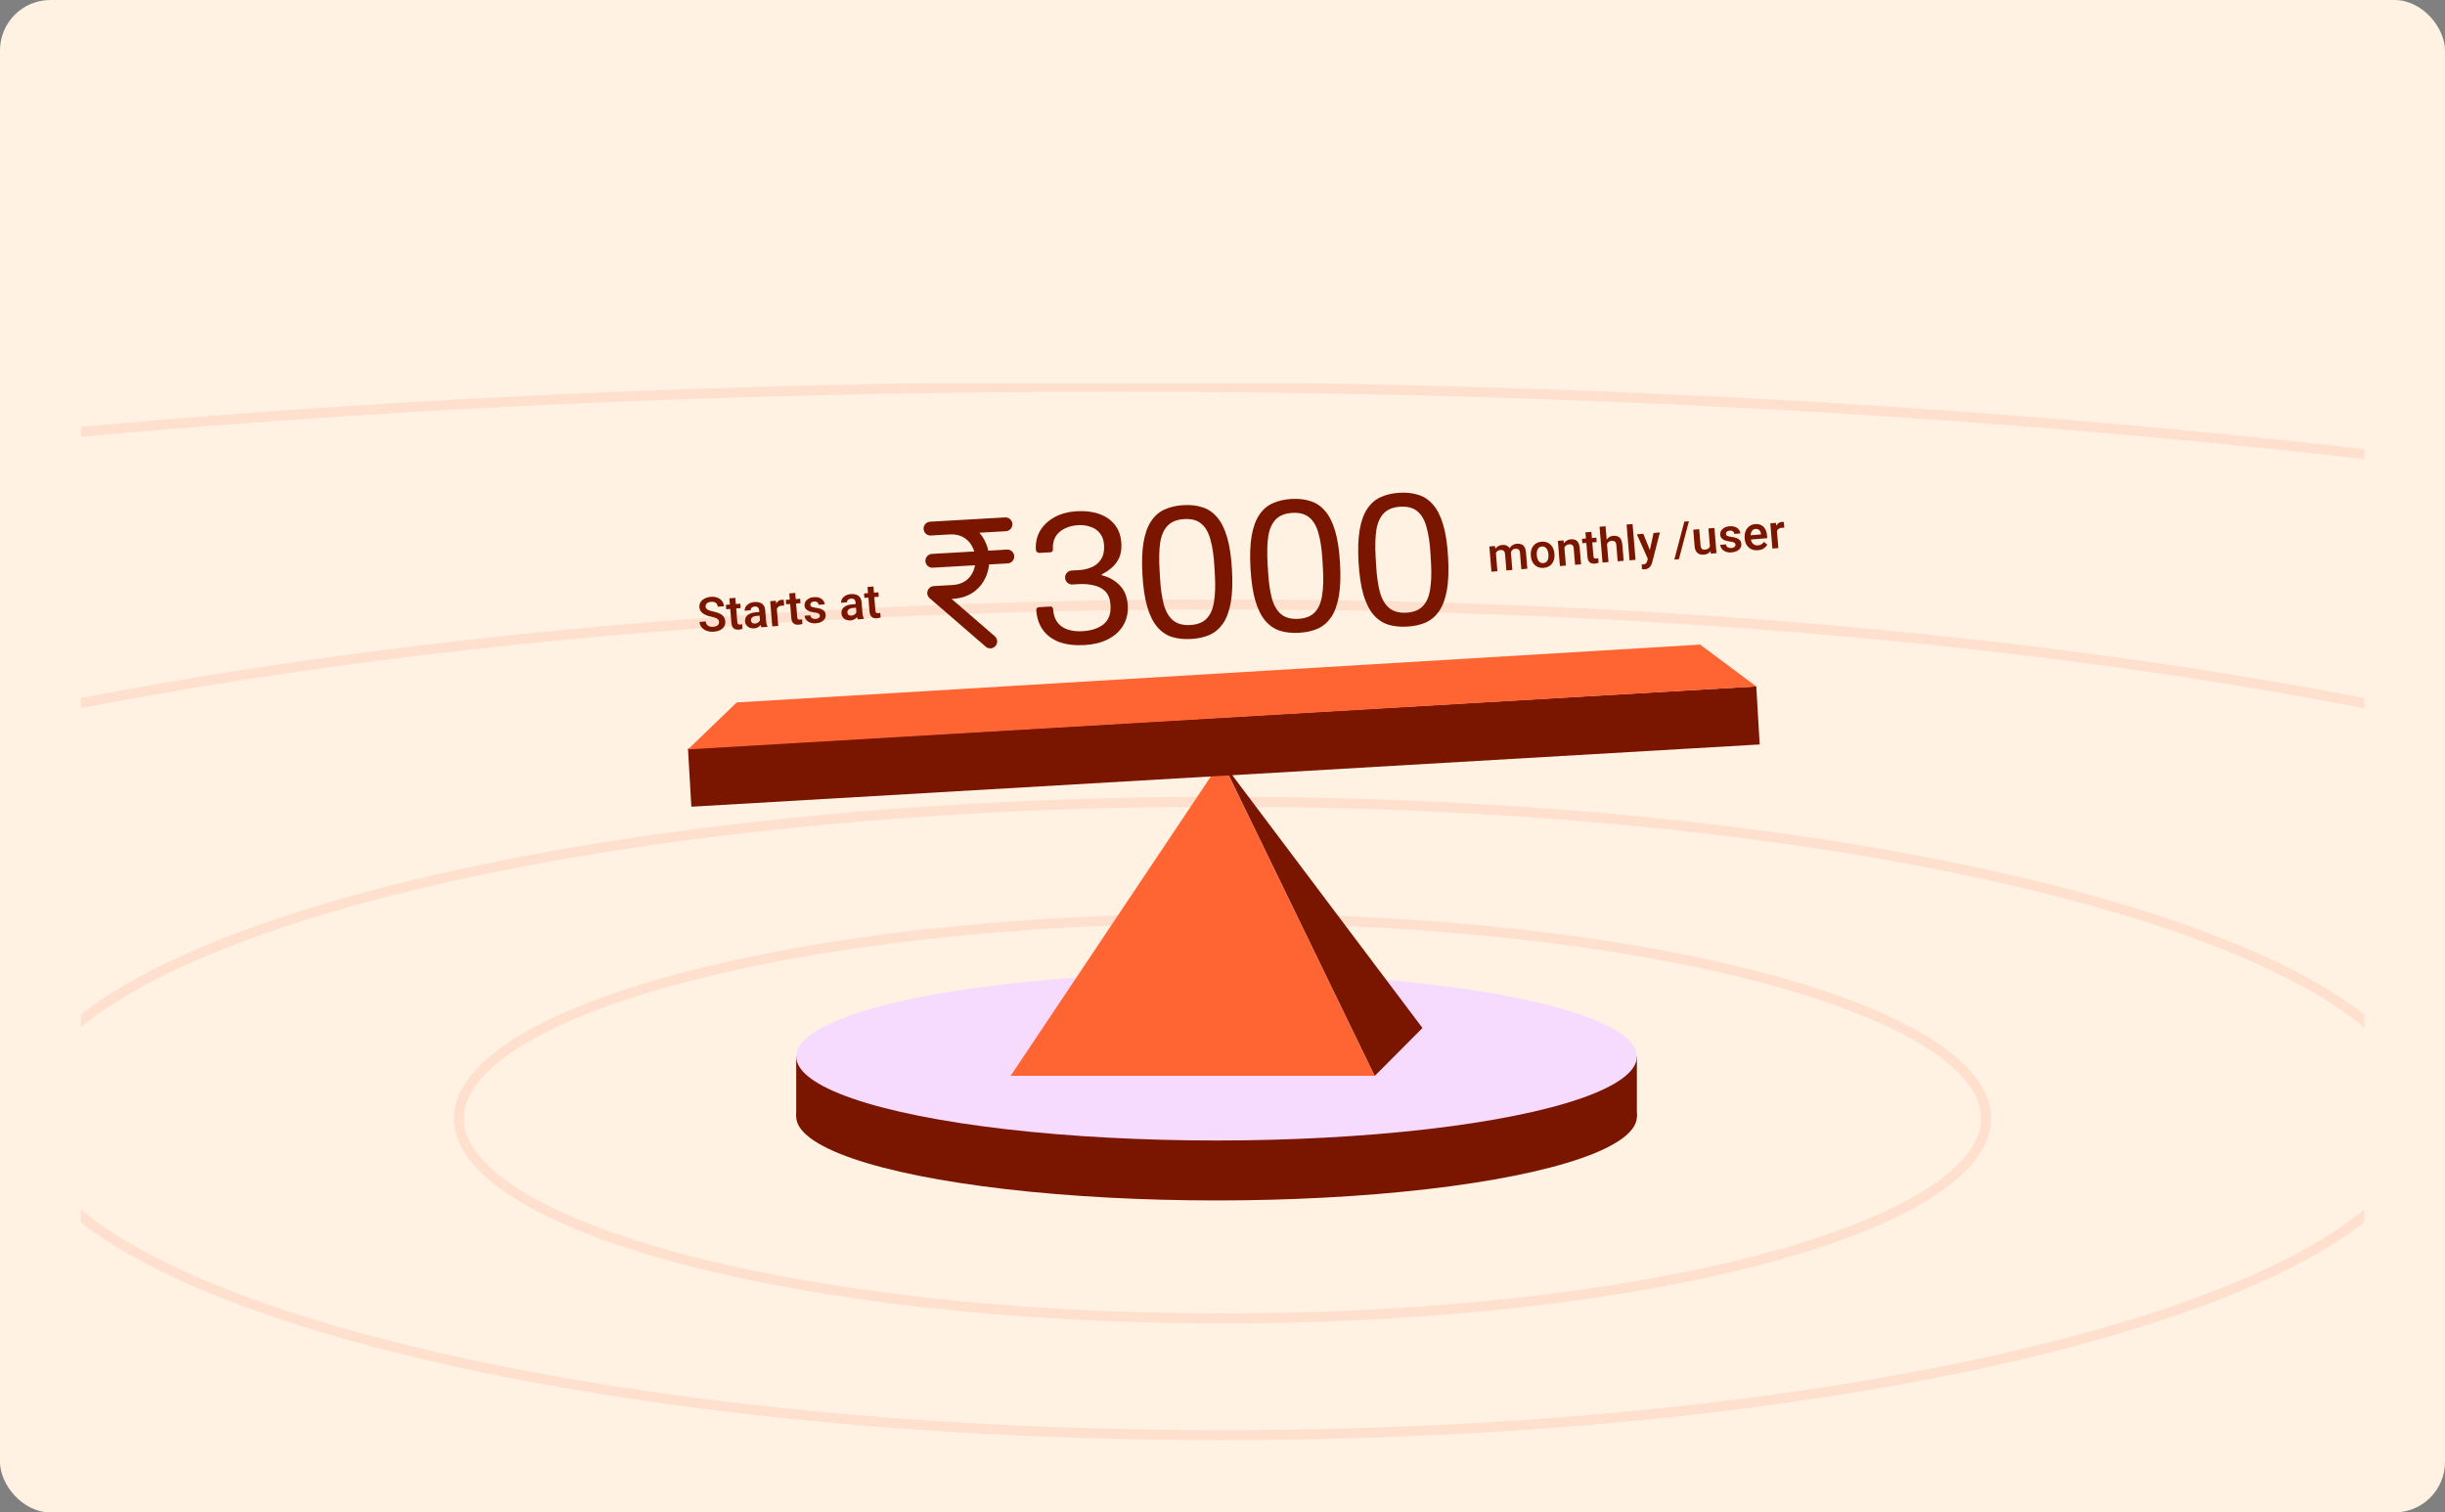 <svg width="970" height="600" viewBox="0 0 970 600" fill="none" xmlns="http://www.w3.org/2000/svg">
<rect x="0" y="0" width="970" height="600" fill="#808080" stroke="none"/>
<rect width="970" height="600" rx="20" fill="#FFF2E2"/>
<g clip-path="url(#clip0_1173_9487)">
<path d="M787.945 443.706C787.945 453.856 780.203 464.034 764.915 473.676C749.726 483.254 727.615 491.954 700.114 499.289C645.141 513.953 569.086 523.046 485 523.046C400.914 523.046 324.859 513.953 269.887 499.289C242.386 491.954 220.274 483.254 205.086 473.676C189.797 464.034 182.055 453.856 182.055 443.706C182.055 433.556 189.797 423.379 205.086 413.737C220.274 404.159 242.386 395.459 269.887 388.123C324.859 373.46 400.914 364.367 485 364.367C569.086 364.367 645.141 373.46 700.114 388.123C727.615 395.459 749.726 404.159 764.915 413.737C780.203 423.379 787.945 433.556 787.945 443.706Z" stroke="#FFE0CF" stroke-width="4"/>
<path d="M961.515 443.707C961.515 460.249 948.916 476.517 924.844 491.697C900.872 506.814 866.051 520.503 822.845 532.027C736.461 555.069 617.013 569.344 484.996 569.344C352.979 569.344 233.53 555.069 147.147 532.027C103.941 520.503 69.12 506.814 45.148 491.697C21.076 476.517 8.477 460.249 8.477 443.707C8.477 427.164 21.076 410.897 45.148 395.716C69.12 380.599 103.941 366.91 147.147 355.386C233.53 332.345 352.979 318.069 484.996 318.069C617.013 318.069 736.461 332.345 822.845 355.386C866.051 366.91 900.872 380.599 924.844 395.716C948.916 410.897 961.515 427.164 961.515 443.707Z" stroke="#FFE0CF" stroke-width="4"/>
<path d="M1255.05 443.706C1255.05 471.059 1234.24 497.626 1195.31 522.173C1156.49 546.658 1100.17 568.782 1030.41 587.391C890.904 624.601 698.071 647.64 484.996 647.64C271.92 647.64 79.087 624.601 -60.416 587.391C-130.183 568.782 -186.498 546.658 -225.324 522.173C-264.249 497.626 -285.062 471.059 -285.062 443.706C-285.062 416.353 -264.249 389.787 -225.324 365.239C-186.498 340.755 -130.183 318.631 -60.416 300.022C79.087 262.811 271.92 239.772 484.996 239.772C698.071 239.772 890.904 262.811 1030.41 300.022C1100.17 318.631 1156.49 340.755 1195.31 365.239C1234.24 389.787 1255.05 416.353 1255.05 443.706Z" stroke="#FFE0CF" stroke-width="4"/>
<path d="M1561.35 411.09C1561.35 428.393 1553.79 445.445 1539.07 462.101C1524.34 478.77 1502.53 494.945 1474.27 510.417C1417.75 541.359 1335.84 569.288 1234.45 592.766C1031.7 639.717 751.502 668.775 441.937 668.775C132.371 668.775 -147.824 639.717 -350.574 592.766C-451.965 569.288 -533.877 541.359 -590.394 510.417C-618.653 494.945 -640.469 478.77 -655.199 462.101C-669.917 445.445 -677.48 428.393 -677.48 411.09C-677.48 393.787 -669.917 376.735 -655.199 360.079C-640.469 343.41 -618.653 327.235 -590.394 311.763C-533.877 280.821 -451.965 252.892 -350.574 229.414C-147.824 182.463 132.371 153.405 441.937 153.405C751.502 153.405 1031.7 182.463 1234.45 229.414C1335.84 252.892 1417.75 280.821 1474.27 311.763C1502.53 327.235 1524.34 343.41 1539.07 360.079C1553.79 376.735 1561.35 393.787 1561.35 411.09Z" stroke="#FFE0CF" stroke-width="4"/>
<ellipse cx="482.638" cy="442.948" rx="166.762" ry="33.297" fill="#7A1600"/>
<rect x="315.877" y="419.165" width="333.523" height="23.943" fill="#7A1600"/>
<ellipse cx="482.638" cy="419.165" rx="166.762" ry="33.297" fill="#F7DBFF"/>
<path d="M545.354 426.811H400.945L484.615 301.71L545.354 426.811Z" fill="#FE6533"/>
<path d="M564.331 407.829L485 302.393L545.41 426.837L564.331 407.829Z" fill="#7A1600"/>
<rect x="272.939" y="297.008" width="424.552" height="23.073" transform="rotate(-3.335 272.939 297.008)" fill="#7A1600"/>
<path d="M292.267 278.678L674.487 255.732L696.77 272.329L272.94 297.303L292.267 278.678Z" fill="#FE6533"/>
<path d="M369.154 209.71L398.902 208.008M369.885 222.48L399.633 220.778M392.858 254.478L370.616 235.25L378.053 234.824C394.579 233.879 393.118 208.339 376.591 209.284" stroke="#7A1600" stroke-width="5.484" stroke-linecap="round" stroke-linejoin="round"/>
<path d="M558.293 248.588C555.501 248.748 552.985 248.491 550.746 247.819C548.503 247.097 546.552 245.783 544.893 243.877C543.23 241.922 541.903 239.272 540.911 235.927C539.917 232.533 539.271 228.243 538.974 223.058C538.678 217.872 538.831 213.562 539.435 210.126C540.036 206.64 541.052 203.856 542.483 201.773C543.912 199.641 545.7 198.113 547.848 197.19C549.993 196.216 552.462 195.65 555.254 195.49C558.046 195.33 560.538 195.613 562.731 196.338C564.97 197.01 566.921 198.324 568.583 200.28C570.243 202.185 571.57 204.836 572.565 208.23C573.557 211.575 574.201 215.84 574.497 221.025C574.794 226.21 574.642 230.545 574.041 234.031C573.438 237.467 572.421 240.251 570.993 242.384C569.561 244.467 567.773 245.995 565.628 246.968C563.53 247.888 561.085 248.428 558.293 248.588ZM557.976 243.054C560.818 242.891 562.97 242.043 564.433 240.508C565.946 238.971 566.92 236.765 567.355 233.888C567.841 231.01 567.962 227.451 567.72 223.213L567.523 219.773C567.278 215.485 566.75 211.939 565.939 209.135C565.175 206.277 563.954 204.171 562.276 202.816C560.648 201.459 558.413 200.862 555.571 201.024C552.729 201.187 550.552 202.037 549.039 203.574C547.526 205.111 546.527 207.319 546.042 210.198C545.606 213.074 545.511 216.656 545.756 220.944L545.949 224.309C546.191 228.547 546.694 232.095 547.458 234.952C548.272 237.807 549.518 239.911 551.196 241.266C552.874 242.62 555.134 243.216 557.976 243.054Z" fill="#7A1600"/>
<path d="M515.424 251.041C512.632 251.201 510.116 250.945 507.876 250.272C505.634 249.55 503.683 248.236 502.024 246.331C500.361 244.375 499.034 241.725 498.042 238.38C497.048 234.986 496.402 230.696 496.105 225.511C495.809 220.326 495.962 216.015 496.566 212.579C497.167 209.093 498.183 206.309 499.614 204.226C501.043 202.094 502.831 200.566 504.979 199.643C507.124 198.67 509.593 198.103 512.385 197.943C515.177 197.784 517.669 198.066 519.861 198.791C522.101 199.463 524.052 200.777 525.714 202.733C527.374 204.639 528.701 207.289 529.696 210.683C530.687 214.028 531.332 218.293 531.628 223.478C531.925 228.663 531.773 232.998 531.172 236.484C530.568 239.92 529.552 242.704 528.124 244.837C526.692 246.92 524.904 248.448 522.759 249.421C520.661 250.341 518.215 250.881 515.424 251.041ZM515.107 245.507C517.949 245.344 520.101 244.496 521.564 242.961C523.076 241.424 524.051 239.218 524.486 236.342C524.972 233.463 525.093 229.904 524.851 225.666L524.654 222.226C524.409 217.939 523.88 214.392 523.07 211.588C522.306 208.73 521.085 206.624 519.407 205.27C517.778 203.912 515.543 203.315 512.702 203.477C509.86 203.64 507.682 204.49 506.17 206.027C504.657 207.564 503.658 209.772 503.173 212.651C502.737 215.527 502.642 219.109 502.887 223.397L503.08 226.762C503.322 231 503.825 234.548 504.589 237.405C505.403 240.26 506.649 242.364 508.327 243.719C510.005 245.074 512.265 245.67 515.107 245.507Z" fill="#7A1600"/>
<path d="M472.552 253.494C469.76 253.654 467.245 253.398 465.005 252.726C462.763 252.004 460.812 250.69 459.153 248.784C457.49 246.828 456.163 244.178 455.171 240.833C454.177 237.439 453.531 233.149 453.234 227.964C452.937 222.779 453.091 218.468 453.695 215.032C454.295 211.547 455.312 208.762 456.743 206.68C458.172 204.547 459.96 203.019 462.108 202.096C464.253 201.123 466.722 200.556 469.514 200.396C472.306 200.237 474.798 200.519 476.99 201.244C479.23 201.916 481.181 203.23 482.843 205.186C484.503 207.092 485.83 209.742 486.825 213.136C487.816 216.481 488.461 220.746 488.757 225.931C489.054 231.116 488.902 235.452 488.301 238.937C487.697 242.373 486.681 245.158 485.253 247.29C483.821 249.373 482.033 250.901 479.888 251.874C477.789 252.794 475.344 253.334 472.552 253.494ZM472.236 247.96C475.078 247.797 477.23 246.949 478.693 245.415C480.205 243.877 481.18 241.671 481.615 238.795C482.101 235.916 482.222 232.357 481.98 228.12L481.783 224.679C481.537 220.392 481.009 216.846 480.199 214.041C479.435 211.183 478.214 209.077 476.536 207.723C474.907 206.365 472.672 205.768 469.83 205.931C466.989 206.093 464.811 206.943 463.299 208.48C461.786 210.017 460.787 212.225 460.301 215.104C459.866 217.98 459.771 221.562 460.016 225.85L460.209 229.215C460.451 233.453 460.954 237.001 461.718 239.858C462.532 242.713 463.778 244.818 465.456 246.172C467.134 247.527 469.394 248.123 472.236 247.96Z" fill="#7A1600"/>
<path d="M430.379 255.907C426.391 256.135 422.991 255.73 420.18 254.69C417.367 253.601 415.198 251.974 413.674 249.81C412.149 247.647 411.299 245.019 411.122 241.928V241.928C411.091 241.391 411.501 240.931 412.038 240.9L416.75 240.631C417.287 240.6 417.747 241.01 417.778 241.547V241.547C417.955 244.638 419.062 246.951 421.101 248.485C423.186 249.966 425.974 250.607 429.464 250.407C432.954 250.208 435.728 249.298 437.787 247.68C439.842 246.012 440.774 243.507 440.583 240.167C440.443 237.724 439.763 235.887 438.542 234.657C437.321 233.426 435.774 232.614 433.901 232.221C432.074 231.775 430.139 231.611 428.095 231.728L425.478 231.878C423.949 231.965 422.64 230.797 422.552 229.269V229.269C422.465 227.741 423.633 226.431 425.161 226.344L428.003 226.181C429.897 226.073 431.625 225.674 433.186 224.984C434.748 224.294 435.963 223.249 436.834 221.849C437.751 220.396 438.147 218.573 438.021 216.379C437.907 214.385 437.366 212.79 436.397 211.595C435.478 210.397 434.253 209.542 432.724 209.029C431.191 208.467 429.527 208.237 427.732 208.339C425.738 208.453 423.963 208.905 422.407 209.694C420.849 210.434 419.635 211.504 418.765 212.904C417.944 214.302 417.592 216.022 417.709 218.067V218.067C417.74 218.604 417.33 219.064 416.793 219.094L412.381 219.347C411.637 219.389 411 218.821 410.957 218.078V218.078C410.795 215.236 411.375 212.702 412.698 210.475C414.071 208.246 415.995 206.46 418.469 205.118C420.993 203.773 423.925 203.005 427.266 202.814C430.556 202.625 433.478 202.983 436.031 203.888C438.633 204.789 440.716 206.221 442.279 208.182C443.842 210.144 444.709 212.62 444.88 215.611C445.006 217.805 444.714 219.698 444.004 221.289C443.292 222.83 442.317 224.136 441.077 225.208C439.874 226.248 438.566 227.13 437.155 227.852C437.08 227.891 437.034 227.97 437.039 228.055V228.055C437.044 228.149 437.111 228.229 437.204 228.251C439.924 228.905 442.248 230.207 444.176 232.158C446.141 234.147 447.22 236.836 447.414 240.226C447.588 243.268 446.965 245.929 445.545 248.211C444.175 250.491 442.153 252.307 439.479 253.661C436.853 254.961 433.819 255.71 430.379 255.907Z" fill="#7A1600"/>
<path d="M283.21 250.608C282.556 250.662 281.908 250.628 281.265 250.508C280.622 250.381 280.026 250.16 279.479 249.845C278.938 249.529 278.491 249.116 278.139 248.605C277.792 248.088 277.589 247.462 277.528 246.729L279.997 246.525C280.032 246.951 280.133 247.309 280.3 247.599C280.472 247.883 280.695 248.109 280.97 248.279C281.245 248.449 281.558 248.563 281.91 248.621C282.263 248.679 282.642 248.691 283.049 248.657C283.579 248.614 284.011 248.504 284.344 248.327C284.677 248.151 284.919 247.926 285.07 247.653C285.228 247.38 285.292 247.073 285.264 246.734C285.236 246.383 285.137 246.09 284.969 245.856C284.8 245.615 284.503 245.404 284.079 245.221C283.66 245.032 283.055 244.853 282.266 244.682C281.621 244.542 281.018 244.372 280.455 244.17C279.898 243.967 279.403 243.72 278.969 243.426C278.536 243.133 278.187 242.783 277.924 242.377C277.667 241.964 277.515 241.473 277.468 240.906C277.408 240.173 277.558 239.509 277.919 238.914C278.285 238.32 278.82 237.835 279.521 237.461C280.223 237.086 281.048 236.86 281.997 236.782C283.008 236.699 283.892 236.812 284.65 237.122C285.414 237.426 286.018 237.872 286.464 238.462C286.91 239.052 287.164 239.733 287.228 240.503L284.759 240.706C284.725 240.287 284.604 239.922 284.399 239.61C284.199 239.297 283.91 239.067 283.532 238.918C283.159 238.762 282.692 238.708 282.132 238.754C281.608 238.797 281.176 238.91 280.838 239.093C280.505 239.276 280.263 239.506 280.113 239.786C279.968 240.064 279.909 240.37 279.937 240.703C279.964 241.03 280.089 241.308 280.313 241.538C280.543 241.767 280.875 241.966 281.311 242.135C281.747 242.298 282.284 242.449 282.922 242.589C283.944 242.797 284.802 243.071 285.494 243.411C286.185 243.745 286.716 244.166 287.087 244.676C287.457 245.179 287.672 245.791 287.732 246.512C287.795 247.277 287.649 247.953 287.294 248.541C286.945 249.128 286.422 249.599 285.725 249.954C285.028 250.31 284.19 250.528 283.21 250.608ZM293.832 241.235L288.127 241.705L287.983 239.957L293.688 239.487L293.832 241.235ZM291.73 237.182L292.519 246.77C292.544 247.072 292.606 247.3 292.705 247.453C292.804 247.6 292.933 247.695 293.092 247.738C293.257 247.78 293.447 247.792 293.663 247.774C293.817 247.762 293.964 247.74 294.104 247.71C294.245 247.68 294.354 247.652 294.433 247.627L294.583 249.449C294.397 249.526 294.182 249.596 293.939 249.66C293.696 249.723 293.411 249.768 293.084 249.795C292.56 249.839 292.087 249.784 291.665 249.633C291.243 249.475 290.9 249.196 290.638 248.796C290.381 248.395 290.224 247.846 290.167 247.15L289.363 237.377L291.73 237.182ZM301.186 242.147C301.145 241.642 300.973 241.252 300.671 240.979C300.375 240.7 299.944 240.583 299.377 240.63C299.038 240.658 298.747 240.74 298.504 240.878C298.266 241.01 298.088 241.179 297.968 241.388C297.849 241.596 297.8 241.83 297.821 242.089L295.454 242.284C295.409 241.735 295.537 241.213 295.837 240.716C296.143 240.213 296.596 239.791 297.194 239.45C297.793 239.109 298.515 238.904 299.359 238.835C300.117 238.772 300.8 238.846 301.407 239.057C302.019 239.261 302.516 239.605 302.897 240.089C303.279 240.572 303.501 241.199 303.564 241.97L303.925 246.353C303.965 246.839 304.034 247.259 304.131 247.611C304.228 247.957 304.349 248.257 304.494 248.512L304.507 248.669L302.093 248.868C301.956 248.631 301.84 248.321 301.747 247.937C301.659 247.554 301.6 247.174 301.569 246.798L301.186 242.147ZM301.701 244.218L300.166 244.344C299.377 244.409 298.798 244.609 298.429 244.943C298.058 245.272 297.894 245.682 297.934 246.175C297.966 246.558 298.121 246.864 298.401 247.096C298.687 247.327 299.067 247.423 299.542 247.384C299.985 247.347 300.363 247.226 300.675 247.02C300.987 246.815 301.225 246.578 301.389 246.31C301.553 246.036 301.629 245.784 301.616 245.556L302.433 246.55C302.373 246.803 302.269 247.078 302.12 247.376C301.97 247.674 301.764 247.961 301.502 248.237C301.245 248.512 300.929 248.746 300.554 248.939C300.179 249.131 299.735 249.248 299.224 249.29C298.577 249.343 297.983 249.262 297.444 249.046C296.911 248.829 296.479 248.508 296.146 248.082C295.818 247.65 295.631 247.15 295.585 246.583C295.497 245.523 295.825 244.677 296.567 244.044C297.315 243.406 298.426 243.026 299.899 242.905L301.582 242.766L301.701 244.218ZM308.751 248.32L306.384 248.515L305.56 238.51L307.807 238.325L308.093 240.331L308.751 248.32ZM311.112 240.259C310.969 240.246 310.813 240.241 310.646 240.242C310.484 240.243 310.327 240.25 310.173 240.262C309.673 240.303 309.265 240.427 308.946 240.633C308.628 240.833 308.396 241.107 308.251 241.454C308.111 241.794 308.045 242.194 308.051 242.652L307.521 242.659C307.452 241.814 307.5 241.047 307.667 240.357C307.833 239.661 308.119 239.1 308.525 238.676C308.936 238.245 309.471 238.002 310.131 237.948C310.26 237.937 310.406 237.938 310.569 237.949C310.73 237.954 310.856 237.972 310.945 238.002L311.112 240.259ZM317.594 239.279L311.89 239.749L311.746 238.001L317.451 237.532L317.594 239.279ZM315.492 235.226L316.281 244.814C316.306 245.116 316.368 245.344 316.468 245.497C316.567 245.644 316.696 245.739 316.854 245.782C317.019 245.824 317.209 245.836 317.425 245.818C317.579 245.806 317.726 245.784 317.867 245.754C318.007 245.724 318.116 245.696 318.195 245.671L318.345 247.493C318.159 247.57 317.944 247.641 317.701 247.704C317.458 247.767 317.174 247.813 316.847 247.839C316.323 247.883 315.85 247.828 315.428 247.677C315.005 247.519 314.663 247.24 314.4 246.84C314.144 246.439 313.987 245.89 313.93 245.194L313.125 235.421L315.492 235.226ZM323.717 247.274C322.798 247.35 322.008 247.25 321.346 246.976C320.69 246.695 320.178 246.312 319.809 245.827C319.446 245.342 319.243 244.828 319.198 244.286L321.473 244.098C321.529 244.478 321.662 244.781 321.873 245.006C322.09 245.224 322.35 245.373 322.655 245.453C322.965 245.533 323.284 245.56 323.611 245.533C323.993 245.501 324.309 245.426 324.56 245.306C324.81 245.18 324.993 245.025 325.108 244.842C325.229 244.652 325.28 244.44 325.261 244.205C325.243 243.996 325.172 243.812 325.048 243.655C324.929 243.497 324.71 243.36 324.39 243.244C324.077 243.127 323.619 243.031 323.017 242.957C322.302 242.866 321.666 242.72 321.11 242.518C320.553 242.315 320.105 242.033 319.765 241.67C319.43 241.3 319.24 240.835 319.194 240.274C319.148 239.725 319.264 239.207 319.54 238.719C319.817 238.23 320.236 237.824 320.799 237.498C321.361 237.166 322.043 236.967 322.844 236.901C323.689 236.832 324.425 236.914 325.052 237.148C325.685 237.375 326.185 237.716 326.551 238.17C326.917 238.617 327.125 239.146 327.175 239.757L324.808 239.951C324.776 239.557 324.606 239.229 324.299 238.969C323.992 238.703 323.551 238.593 322.978 238.64C322.633 238.669 322.345 238.748 322.113 238.879C321.882 239.01 321.716 239.173 321.614 239.367C321.511 239.556 321.469 239.758 321.487 239.973C321.504 240.183 321.578 240.363 321.708 240.514C321.844 240.658 322.062 240.779 322.362 240.879C322.661 240.972 323.074 241.053 323.601 241.121C324.366 241.213 325.036 241.36 325.611 241.561C326.192 241.755 326.649 242.04 326.984 242.416C327.325 242.785 327.521 243.281 327.572 243.903C327.621 244.489 327.494 245.027 327.193 245.517C326.898 246.001 326.453 246.397 325.858 246.707C325.262 247.016 324.549 247.206 323.717 247.274ZM339.428 238.999C339.387 238.494 339.215 238.105 338.913 237.832C338.617 237.552 338.186 237.435 337.618 237.482C337.279 237.51 336.988 237.593 336.745 237.731C336.508 237.862 336.329 238.032 336.21 238.24C336.091 238.449 336.042 238.682 336.063 238.941L333.696 239.136C333.651 238.587 333.779 238.065 334.079 237.569C334.385 237.065 334.838 236.643 335.436 236.303C336.035 235.962 336.757 235.756 337.601 235.687C338.359 235.624 339.042 235.699 339.649 235.909C340.261 236.113 340.758 236.457 341.139 236.941C341.52 237.425 341.743 238.052 341.806 238.822L342.167 243.205C342.207 243.692 342.275 244.111 342.373 244.463C342.469 244.809 342.59 245.109 342.735 245.364L342.748 245.521L340.335 245.72C340.198 245.483 340.082 245.173 339.989 244.79C339.901 244.406 339.842 244.026 339.811 243.65L339.428 238.999ZM339.943 241.07L338.408 241.196C337.619 241.261 337.04 241.461 336.67 241.795C336.3 242.124 336.135 242.535 336.176 243.028C336.207 243.41 336.363 243.717 336.643 243.948C336.929 244.179 337.309 244.275 337.783 244.236C338.227 244.199 338.605 244.078 338.917 243.873C339.229 243.667 339.467 243.43 339.631 243.162C339.795 242.888 339.87 242.637 339.858 242.408L340.675 243.402C340.615 243.655 340.511 243.931 340.361 244.228C340.212 244.526 340.006 244.813 339.743 245.089C339.487 245.365 339.171 245.599 338.796 245.791C338.421 245.983 337.977 246.1 337.466 246.142C336.818 246.196 336.225 246.114 335.686 245.898C335.153 245.681 334.72 245.36 334.387 244.934C334.06 244.502 333.873 244.002 333.826 243.435C333.739 242.375 334.067 241.529 334.809 240.897C335.557 240.258 336.668 239.878 338.141 239.757L339.824 239.618L339.943 241.07ZM348.624 236.725L342.919 237.195L342.776 235.447L348.48 234.978L348.624 236.725ZM346.522 232.672L347.311 242.26C347.336 242.562 347.398 242.79 347.498 242.943C347.597 243.09 347.726 243.185 347.884 243.228C348.049 243.27 348.239 243.282 348.455 243.264C348.609 243.252 348.756 243.23 348.897 243.2C349.037 243.17 349.146 243.142 349.225 243.117L349.375 244.939C349.189 245.016 348.974 245.086 348.731 245.15C348.488 245.213 348.203 245.259 347.877 245.285C347.353 245.329 346.88 245.274 346.458 245.123C346.035 244.965 345.693 244.686 345.43 244.286C345.174 243.885 345.017 243.336 344.959 242.64L344.155 232.867L346.522 232.672Z" fill="#7A1600"/>
<path d="M594.067 226.607L591.691 226.803L590.867 216.799L593.105 216.614L593.412 218.646L594.067 226.607ZM592.472 221.358C592.394 220.421 592.474 219.577 592.71 218.825C592.952 218.073 593.352 217.463 593.909 216.995C594.466 216.527 595.182 216.257 596.058 216.185C596.964 216.111 597.729 216.324 598.354 216.825C598.978 217.326 599.342 218.202 599.445 219.453L599.994 226.119L597.627 226.314L597.097 219.879C597.059 219.417 596.958 219.059 596.795 218.805C596.637 218.552 596.425 218.38 596.157 218.29C595.889 218.2 595.579 218.17 595.228 218.199C594.833 218.231 594.5 218.333 594.229 218.505C593.964 218.675 593.752 218.901 593.595 219.18C593.439 219.46 593.331 219.779 593.274 220.138C593.223 220.496 593.214 220.878 593.247 221.285L592.472 221.358ZM598.309 220.58C598.241 219.748 598.326 218.974 598.565 218.259C598.804 217.545 599.197 216.96 599.742 216.506C600.288 216.045 600.986 215.78 601.837 215.71C602.508 215.654 603.098 215.733 603.606 215.946C604.113 216.152 604.519 216.519 604.823 217.046C605.133 217.573 605.325 218.286 605.399 219.186L605.93 225.631L603.554 225.826L603.022 219.373C602.983 218.892 602.882 218.528 602.718 218.281C602.562 218.033 602.35 217.87 602.083 217.793C601.821 217.709 601.518 217.681 601.173 217.71C600.834 217.738 600.543 217.824 600.3 217.968C600.064 218.111 599.869 218.301 599.714 218.537C599.566 218.767 599.46 219.033 599.398 219.336C599.336 219.633 599.319 219.951 599.346 220.29L598.309 220.58ZM607.314 220.388C607.233 219.414 607.347 218.53 607.654 217.735C607.961 216.94 608.441 216.292 609.095 215.792C609.754 215.284 610.574 214.99 611.554 214.91C612.547 214.828 613.413 214.983 614.152 215.375C614.892 215.761 615.475 216.321 615.901 217.056C616.334 217.79 616.59 218.644 616.671 219.618L616.687 219.812C616.766 220.78 616.653 221.664 616.346 222.465C616.046 223.259 615.562 223.907 614.896 224.409C614.236 224.91 613.413 225.201 612.427 225.282C611.44 225.363 610.581 225.211 609.848 224.824C609.115 224.438 608.532 223.878 608.099 223.144C607.666 222.404 607.409 221.55 607.33 220.582L607.314 220.388ZM609.696 220.387C609.744 220.967 609.868 221.493 610.069 221.967C610.268 222.435 610.55 222.799 610.913 223.061C611.275 223.317 611.727 223.422 612.27 223.378C612.812 223.333 613.241 223.155 613.557 222.843C613.872 222.526 614.087 222.12 614.202 221.627C614.322 221.127 614.358 220.587 614.31 220.007L614.294 219.813C614.247 219.24 614.124 218.72 613.924 218.252C613.73 217.778 613.448 217.41 613.079 217.149C612.716 216.881 612.26 216.769 611.711 216.814C611.175 216.858 610.749 217.042 610.435 217.366C610.119 217.684 609.902 218.093 609.782 218.593C609.667 219.086 609.633 219.62 609.681 220.193L609.696 220.387ZM621.232 224.371L618.865 224.566L618.042 214.562L620.27 214.378L620.584 216.503L621.232 224.371ZM619.655 219.121C619.581 218.146 619.678 217.285 619.945 216.537C620.218 215.782 620.637 215.18 621.202 214.73C621.766 214.274 622.446 214.013 623.241 213.948C623.882 213.895 624.45 213.972 624.945 214.18C625.44 214.381 625.839 214.745 626.143 215.273C626.453 215.8 626.646 216.525 626.722 217.45L627.251 223.876L624.875 224.071L624.345 217.627C624.307 217.171 624.213 216.815 624.061 216.561C623.91 216.307 623.701 216.135 623.432 216.045C623.171 215.955 622.855 215.925 622.485 215.955C622.109 215.986 621.782 216.088 621.505 216.26C621.233 216.431 621.007 216.657 620.825 216.939C620.65 217.22 620.524 217.541 620.448 217.901C620.379 218.261 620.36 218.644 620.394 219.051L619.655 219.121ZM633.46 215.052L627.755 215.522L627.611 213.774L633.316 213.305L633.46 215.052ZM631.358 210.999L632.147 220.587C632.172 220.889 632.234 221.117 632.333 221.27C632.432 221.417 632.561 221.512 632.72 221.555C632.885 221.597 633.075 221.609 633.291 221.591C633.445 221.579 633.592 221.557 633.732 221.527C633.873 221.497 633.982 221.469 634.061 221.444L634.211 223.266C634.025 223.343 633.81 223.414 633.567 223.477C633.324 223.54 633.039 223.586 632.712 223.612C632.189 223.656 631.716 223.601 631.293 223.45C630.871 223.292 630.528 223.013 630.266 222.613C630.009 222.212 629.853 221.663 629.795 220.967L628.991 211.194L631.358 210.999ZM638.134 222.98L635.758 223.176L634.589 208.974L636.965 208.778L638.134 222.98ZM636.548 217.73C636.477 216.793 636.571 215.947 636.832 215.193C637.099 214.439 637.505 213.829 638.05 213.362C638.601 212.894 639.265 212.629 640.041 212.565C640.701 212.511 641.285 212.59 641.792 212.802C642.306 213.008 642.721 213.378 643.038 213.91C643.355 214.442 643.551 215.171 643.627 216.096L644.153 222.485L641.777 222.68L641.25 216.273C641.211 215.81 641.114 215.452 640.956 215.198C640.805 214.938 640.594 214.76 640.326 214.664C640.063 214.568 639.747 214.535 639.378 214.565C638.983 214.598 638.647 214.7 638.369 214.871C638.092 215.043 637.865 215.27 637.69 215.551C637.521 215.832 637.401 216.152 637.332 216.511C637.268 216.87 637.253 217.253 637.286 217.66L636.548 217.73ZM648.859 222.097L646.483 222.293L645.314 208.091L647.69 207.895L648.859 222.097ZM656.006 211.437L658.53 211.229L655.484 223.079C655.412 223.333 655.311 223.611 655.181 223.913C655.056 224.215 654.885 224.506 654.666 224.784C654.453 225.069 654.175 225.309 653.831 225.505C653.488 225.7 653.063 225.819 652.558 225.861C652.422 225.872 652.289 225.874 652.158 225.866C652.033 225.864 651.912 225.855 651.793 225.84C651.673 225.825 651.554 225.807 651.434 225.786L651.284 223.964C651.34 223.966 651.412 223.966 651.499 223.965C651.585 223.964 651.657 223.961 651.712 223.957C652.261 223.912 652.663 223.782 652.918 223.569C653.18 223.355 653.369 223.014 653.485 222.545L654.048 220.553L656.006 211.437ZM654.836 218.934L655.454 221.471L653.844 221.929L649.395 211.981L651.947 211.771L654.836 218.934ZM666.069 221.844L664.248 221.994L668.222 206.95L670.044 206.8L666.069 221.844ZM677.781 209.645L680.157 209.449L680.98 219.453L678.743 219.638L678.409 217.282L677.781 209.645ZM679.327 215.084C679.4 215.978 679.333 216.787 679.126 217.512C678.919 218.236 678.552 218.825 678.024 219.278C677.496 219.725 676.792 219.984 675.91 220.057C674.924 220.138 674.102 219.914 673.444 219.385C672.786 218.856 672.402 217.928 672.293 216.603L671.761 210.14L674.128 209.945L674.662 216.427C674.699 216.877 674.796 217.226 674.953 217.473C675.115 217.714 675.318 217.881 675.562 217.972C675.811 218.057 676.077 218.088 676.361 218.065C676.971 218.015 677.442 217.858 677.774 217.595C678.106 217.326 678.329 216.981 678.443 216.562C678.563 216.137 678.602 215.671 678.561 215.166L679.327 215.084ZM686.978 219.146C686.059 219.222 685.269 219.122 684.607 218.848C683.951 218.567 683.439 218.184 683.07 217.699C682.707 217.214 682.504 216.7 682.459 216.157L684.734 215.97C684.79 216.35 684.923 216.653 685.134 216.877C685.351 217.095 685.611 217.245 685.916 217.325C686.226 217.405 686.545 217.432 686.872 217.405C687.254 217.373 687.57 217.297 687.821 217.178C688.071 217.051 688.254 216.897 688.369 216.714C688.49 216.524 688.541 216.312 688.522 216.077C688.504 215.868 688.434 215.684 688.309 215.527C688.19 215.369 687.971 215.232 687.651 215.116C687.338 214.999 686.88 214.903 686.278 214.828C685.563 214.738 684.927 214.592 684.371 214.39C683.814 214.187 683.366 213.905 683.026 213.542C682.691 213.172 682.501 212.707 682.455 212.146C682.409 211.597 682.525 211.079 682.801 210.591C683.078 210.102 683.497 209.695 684.06 209.37C684.622 209.038 685.304 208.839 686.105 208.773C686.95 208.704 687.686 208.786 688.313 209.02C688.946 209.247 689.446 209.588 689.812 210.041C690.178 210.489 690.386 211.018 690.436 211.628L688.069 211.823C688.037 211.429 687.867 211.101 687.56 210.841C687.253 210.575 686.812 210.465 686.239 210.512C685.894 210.541 685.606 210.62 685.374 210.751C685.143 210.882 684.977 211.044 684.875 211.239C684.772 211.427 684.73 211.63 684.748 211.845C684.765 212.055 684.839 212.235 684.969 212.386C685.105 212.53 685.323 212.651 685.623 212.751C685.922 212.844 686.335 212.925 686.862 212.993C687.627 213.085 688.297 213.232 688.872 213.433C689.453 213.627 689.91 213.912 690.245 214.288C690.586 214.657 690.782 215.153 690.833 215.775C690.882 216.361 690.755 216.899 690.454 217.389C690.159 217.873 689.714 218.269 689.119 218.579C688.523 218.888 687.81 219.077 686.978 219.146ZM697.444 218.284C696.44 218.367 695.556 218.226 694.794 217.86C694.037 217.488 693.431 216.952 692.976 216.251C692.528 215.549 692.266 214.748 692.192 213.848L692.161 213.469C692.076 212.434 692.199 211.514 692.53 210.711C692.86 209.902 693.353 209.257 694.009 208.774C694.663 208.286 695.432 208.006 696.313 207.933C697.275 207.854 698.09 207.998 698.759 208.365C699.435 208.725 699.963 209.262 700.344 209.975C700.725 210.682 700.955 211.52 701.035 212.487L701.119 213.504L693.343 214.145L693.204 212.462L698.641 212.014L698.626 211.829C698.582 211.448 698.479 211.1 698.316 210.784C698.154 210.469 697.92 210.224 697.614 210.051C697.313 209.871 696.929 209.8 696.461 209.839C695.974 209.879 695.578 210.048 695.274 210.346C694.975 210.643 694.763 211.043 694.637 211.543C694.517 212.043 694.483 212.62 694.537 213.274L694.568 213.653C694.614 214.207 694.757 214.698 694.997 215.125C695.243 215.552 695.571 215.879 695.98 216.106C696.396 216.326 696.878 216.413 697.426 216.368C697.95 216.325 698.41 216.185 698.806 215.948C699.208 215.703 699.544 215.375 699.814 214.962L701.147 216.109C700.871 216.603 700.429 217.071 699.82 217.512C699.216 217.946 698.424 218.204 697.444 218.284ZM705.519 217.434L703.152 217.628L702.329 207.624L704.576 207.439L704.862 209.445L705.519 217.434ZM707.881 209.373C707.737 209.36 707.582 209.355 707.414 209.356C707.253 209.357 707.095 209.364 706.941 209.376C706.442 209.417 706.033 209.541 705.715 209.747C705.397 209.947 705.165 210.221 705.019 210.568C704.88 210.908 704.813 211.308 704.82 211.766L704.29 211.773C704.221 210.928 704.269 210.161 704.436 209.471C704.602 208.774 704.888 208.214 705.293 207.79C705.705 207.359 706.24 207.116 706.9 207.062C707.029 207.051 707.175 207.052 707.337 207.063C707.499 207.068 707.625 207.086 707.714 207.116L707.881 209.373Z" fill="#7A1600"/>
</g>
<defs>
<clipPath id="clip0_1173_9487">
<rect width="906" height="437" fill="white" transform="translate(32 152)"/>
</clipPath>
</defs>
</svg>
